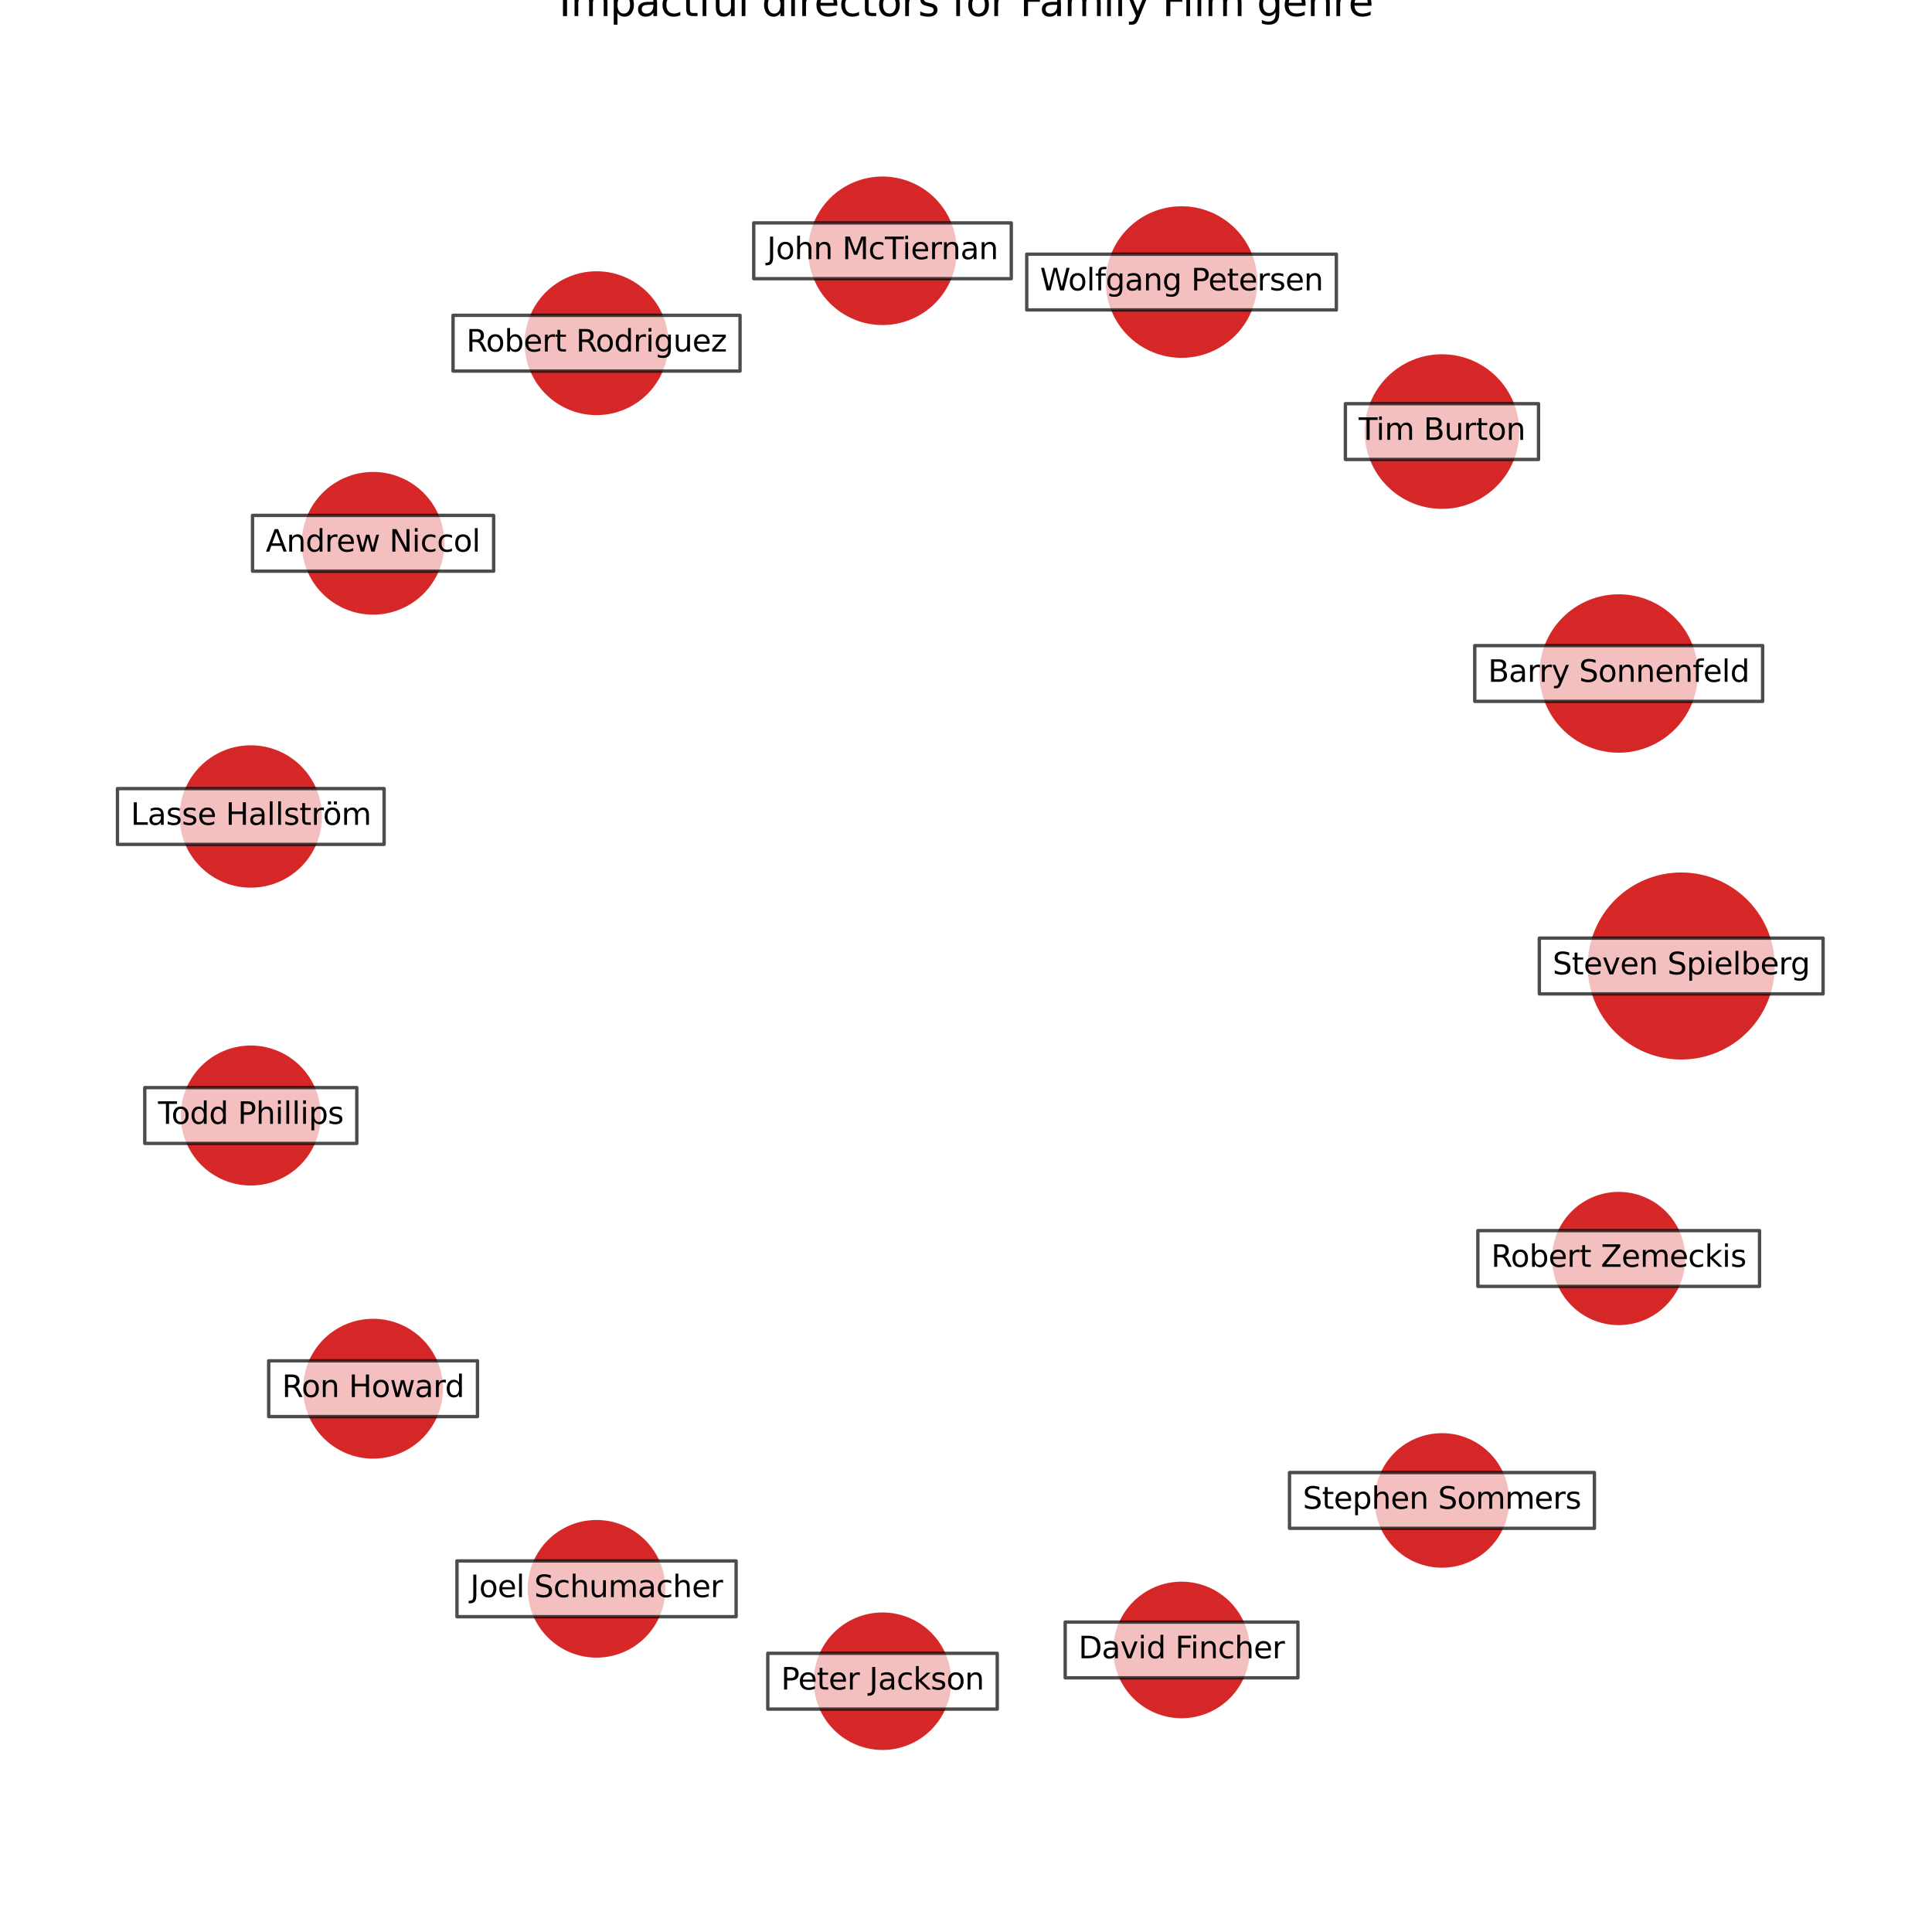 <?xml version="1.0" encoding="utf-8" standalone="no"?>
<!DOCTYPE svg PUBLIC "-//W3C//DTD SVG 1.1//EN"
  "http://www.w3.org/Graphics/SVG/1.1/DTD/svg11.dtd">
<svg xmlns:xlink="http://www.w3.org/1999/xlink" width="576pt" height="576pt" viewBox="0 0 576 576" xmlns="http://www.w3.org/2000/svg" version="1.1">
 <defs>
  <style type="text/css">*{stroke-linejoin: round; stroke-linecap: butt}</style>
 </defs>
 <g id="figure_1">
  <g id="patch_1">
   <path d="M 0 576 
L 576 576 
L 576 0 
L 0 0 
z
" style="fill: #ffffff"/>
  </g>
  <g id="axes_1">
   <g id="PathCollection_1">
    <path d="M 501.231 315.386 
C 508.494 315.386 515.46 312.501 520.596 307.365 
C 525.731 302.229 528.617 295.263 528.617 288 
C 528.617 280.737 525.731 273.771 520.596 268.635 
C 515.46 263.499 508.494 260.614 501.231 260.614 
C 493.968 260.614 487.001 263.499 481.866 268.635 
C 476.73 273.771 473.845 280.737 473.845 288 
C 473.845 295.263 476.73 302.229 481.866 307.365 
C 487.001 312.501 493.968 315.386 501.231 315.386 
z
" clip-path="url(#p2a1b4ff4b6)" style="fill: #d62728; fill-opacity: 0.99; stroke: #d62728; stroke-opacity: 0.99"/>
    <path d="M 482.592 223.909 
C 488.723 223.909 494.603 221.473 498.937 217.138 
C 503.272 212.804 505.708 206.924 505.708 200.794 
C 505.708 194.663 503.272 188.783 498.937 184.449 
C 494.603 180.114 488.723 177.678 482.592 177.678 
C 476.462 177.678 470.582 180.114 466.247 184.449 
C 461.913 188.783 459.477 194.663 459.477 200.794 
C 459.477 206.924 461.913 212.804 466.247 217.138 
C 470.582 221.473 476.462 223.909 482.592 223.909 
z
" clip-path="url(#p2a1b4ff4b6)" style="fill: #d62728; fill-opacity: 0.99; stroke: #d62728; stroke-opacity: 0.99"/>
    <path d="M 429.9 151.217 
C 435.881 151.217 441.617 148.841 445.846 144.612 
C 450.075 140.383 452.451 134.646 452.451 128.666 
C 452.451 122.685 450.075 116.949 445.846 112.72 
C 441.617 108.491 435.881 106.115 429.9 106.115 
C 423.919 106.115 418.183 108.491 413.954 112.72 
C 409.725 116.949 407.349 122.685 407.349 128.666 
C 407.349 134.646 409.725 140.383 413.954 144.612 
C 418.183 148.841 423.919 151.217 429.9 151.217 
z
" clip-path="url(#p2a1b4ff4b6)" style="fill: #d62728; fill-opacity: 0.99; stroke: #d62728; stroke-opacity: 0.99"/>
    <path d="M 352.264 106.187 
C 358.125 106.187 363.746 103.859 367.891 99.715 
C 372.035 95.571 374.363 89.949 374.363 84.088 
C 374.363 78.228 372.035 72.606 367.891 68.462 
C 363.746 64.318 358.125 61.99 352.264 61.99 
C 346.404 61.99 340.782 64.318 336.638 68.462 
C 332.494 72.606 330.165 78.228 330.165 84.088 
C 330.165 89.949 332.494 95.571 336.638 99.715 
C 340.782 103.859 346.404 106.187 352.264 106.187 
z
" clip-path="url(#p2a1b4ff4b6)" style="fill: #d62728; fill-opacity: 0.99; stroke: #d62728; stroke-opacity: 0.99"/>
    <path d="M 263.11 96.414 
C 268.85 96.414 274.356 94.133 278.414 90.074 
C 282.473 86.015 284.754 80.509 284.754 74.769 
C 284.754 69.029 282.473 63.523 278.414 59.464 
C 274.356 55.405 268.85 53.125 263.11 53.125 
C 257.369 53.125 251.864 55.405 247.805 59.464 
C 243.746 63.523 241.465 69.029 241.465 74.769 
C 241.465 80.509 243.746 86.015 247.805 90.074 
C 251.864 94.133 257.369 96.414 263.11 96.414 
z
" clip-path="url(#p2a1b4ff4b6)" style="fill: #d62728; fill-opacity: 0.99; stroke: #d62728; stroke-opacity: 0.99"/>
    <path d="M 177.851 123.265 
C 183.406 123.265 188.734 121.058 192.662 117.13 
C 196.59 113.202 198.796 107.874 198.796 102.32 
C 198.796 96.765 196.59 91.437 192.662 87.509 
C 188.734 83.581 183.406 81.374 177.851 81.374 
C 172.297 81.374 166.969 83.581 163.041 87.509 
C 159.113 91.437 156.906 96.765 156.906 102.32 
C 156.906 107.874 159.113 113.202 163.041 117.13 
C 166.969 121.058 172.297 123.265 177.851 123.265 
z
" clip-path="url(#p2a1b4ff4b6)" style="fill: #d62728; fill-opacity: 0.99; stroke: #d62728; stroke-opacity: 0.99"/>
    <path d="M 111.231 182.754 
C 116.742 182.754 122.027 180.565 125.924 176.668 
C 129.82 172.772 132.01 167.486 132.01 161.976 
C 132.01 156.465 129.82 151.18 125.924 147.283 
C 122.027 143.387 116.742 141.198 111.231 141.198 
C 105.721 141.198 100.436 143.387 96.539 147.283 
C 92.643 151.18 90.453 156.465 90.453 161.976 
C 90.453 167.486 92.643 172.772 96.539 176.668 
C 100.436 180.565 105.721 182.754 111.231 182.754 
z
" clip-path="url(#p2a1b4ff4b6)" style="fill: #d62728; fill-opacity: 0.99; stroke: #d62728; stroke-opacity: 0.99"/>
    <path d="M 74.769 264.148 
C 80.266 264.148 85.538 261.965 89.425 258.078 
C 93.311 254.191 95.495 248.919 95.495 243.423 
C 95.495 237.926 93.311 232.654 89.425 228.767 
C 85.538 224.881 80.266 222.697 74.769 222.697 
C 69.273 222.697 64.001 224.881 60.114 228.767 
C 56.227 232.654 54.043 237.926 54.043 243.423 
C 54.043 248.919 56.227 254.191 60.114 258.078 
C 64.001 261.965 69.273 264.148 74.769 264.148 
z
" clip-path="url(#p2a1b4ff4b6)" style="fill: #d62728; fill-opacity: 0.99; stroke: #d62728; stroke-opacity: 0.99"/>
    <path d="M 74.769 352.948 
C 80.171 352.948 85.353 350.801 89.173 346.981 
C 92.993 343.161 95.139 337.98 95.139 332.577 
C 95.139 327.175 92.993 321.993 89.173 318.173 
C 85.353 314.353 80.171 312.207 74.769 312.207 
C 69.367 312.207 64.185 314.353 60.365 318.173 
C 56.545 321.993 54.399 327.175 54.399 332.577 
C 54.399 337.98 56.545 343.161 60.365 346.981 
C 64.185 350.801 69.367 352.948 74.769 352.948 
z
" clip-path="url(#p2a1b4ff4b6)" style="fill: #d62728; fill-opacity: 0.99; stroke: #d62728; stroke-opacity: 0.99"/>
    <path d="M 111.231 434.374 
C 116.628 434.374 121.805 432.23 125.621 428.414 
C 129.437 424.598 131.582 419.421 131.582 414.024 
C 131.582 408.627 129.437 403.451 125.621 399.635 
C 121.805 395.818 116.628 393.674 111.231 393.674 
C 105.835 393.674 100.658 395.818 96.842 399.635 
C 93.026 403.451 90.881 408.627 90.881 414.024 
C 90.881 419.421 93.026 424.598 96.842 428.414 
C 100.658 432.23 105.835 434.374 111.231 434.374 
z
" clip-path="url(#p2a1b4ff4b6)" style="fill: #d62728; fill-opacity: 0.99; stroke: #d62728; stroke-opacity: 0.99"/>
    <path d="M 177.851 493.702 
C 183.161 493.702 188.254 491.592 192.009 487.838 
C 195.763 484.083 197.873 478.99 197.873 473.68 
C 197.873 468.371 195.763 463.278 192.009 459.523 
C 188.254 455.768 183.161 453.659 177.851 453.659 
C 172.542 453.659 167.449 455.768 163.694 459.523 
C 159.939 463.278 157.83 468.371 157.83 473.68 
C 157.83 478.99 159.939 484.083 163.694 487.838 
C 167.449 491.592 172.542 493.702 177.851 493.702 
z
" clip-path="url(#p2a1b4ff4b6)" style="fill: #d62728; fill-opacity: 0.99; stroke: #d62728; stroke-opacity: 0.99"/>
    <path d="M 263.11 521.23 
C 268.413 521.23 273.501 519.123 277.251 515.372 
C 281.002 511.622 283.109 506.535 283.109 501.231 
C 283.109 495.927 281.002 490.84 277.251 487.089 
C 273.501 483.339 268.413 481.232 263.11 481.232 
C 257.806 481.232 252.718 483.339 248.968 487.089 
C 245.218 490.84 243.11 495.927 243.11 501.231 
C 243.11 506.535 245.218 511.622 248.968 515.372 
C 252.718 519.123 257.806 521.23 263.11 521.23 
z
" clip-path="url(#p2a1b4ff4b6)" style="fill: #d62728; fill-opacity: 0.99; stroke: #d62728; stroke-opacity: 0.99"/>
    <path d="M 352.264 511.771 
C 357.531 511.771 362.583 509.678 366.307 505.954 
C 370.031 502.23 372.124 497.178 372.124 491.912 
C 372.124 486.645 370.031 481.593 366.307 477.869 
C 362.583 474.145 357.531 472.052 352.264 472.052 
C 346.998 472.052 341.946 474.145 338.222 477.869 
C 334.498 481.593 332.405 486.645 332.405 491.912 
C 332.405 497.178 334.498 502.23 338.222 505.954 
C 341.946 509.678 346.998 511.771 352.264 511.771 
z
" clip-path="url(#p2a1b4ff4b6)" style="fill: #d62728; fill-opacity: 0.99; stroke: #d62728; stroke-opacity: 0.99"/>
    <path d="M 429.9 466.892 
C 435.087 466.892 440.062 464.831 443.729 461.164 
C 447.397 457.496 449.458 452.521 449.458 447.334 
C 449.458 442.147 447.397 437.172 443.729 433.505 
C 440.062 429.837 435.087 427.776 429.9 427.776 
C 424.713 427.776 419.738 429.837 416.071 433.505 
C 412.403 437.172 410.342 442.147 410.342 447.334 
C 410.342 452.521 412.403 457.496 416.071 461.164 
C 419.738 464.831 424.713 466.892 429.9 466.892 
z
" clip-path="url(#p2a1b4ff4b6)" style="fill: #d62728; fill-opacity: 0.99; stroke: #d62728; stroke-opacity: 0.99"/>
    <path d="M 482.592 394.571 
C 487.728 394.571 492.654 392.531 496.285 388.9 
C 499.917 385.268 501.957 380.342 501.957 375.206 
C 501.957 370.071 499.917 365.145 496.285 361.513 
C 492.654 357.882 487.728 355.842 482.592 355.842 
C 477.457 355.842 472.531 357.882 468.899 361.513 
C 465.268 365.145 463.227 370.071 463.227 375.206 
C 463.227 380.342 465.268 385.268 468.899 388.9 
C 472.531 392.531 477.457 394.571 482.592 394.571 
z
" clip-path="url(#p2a1b4ff4b6)" style="fill: #d62728; fill-opacity: 0.99; stroke: #d62728; stroke-opacity: 0.99"/>
   </g>
   <g id="text_1">
    <g id="patch_2">
     <path d="M 458.93 296.315 
L 543.531 296.315 
L 543.531 279.685 
L 458.93 279.685 
z
" clip-path="url(#p2a1b4ff4b6)" style="fill: #ffffff; opacity: 0.7; stroke: #000000; stroke-linejoin: miter"/>
    </g>
    <g clip-path="url(#p2a1b4ff4b6)">
     <!-- Steven Spielberg -->
     <g transform="translate(462.89 290.483)scale(0.09 -0.09)">
      <defs>
       <path id="DejaVuSans-53" d="M 3425 4513 
L 3425 3897 
Q 3066 4069 2747 4153 
Q 2428 4238 2131 4238 
Q 1616 4238 1336 4038 
Q 1056 3838 1056 3469 
Q 1056 3159 1242 3001 
Q 1428 2844 1947 2747 
L 2328 2669 
Q 3034 2534 3370 2195 
Q 3706 1856 3706 1288 
Q 3706 609 3251 259 
Q 2797 -91 1919 -91 
Q 1588 -91 1214 -16 
Q 841 59 441 206 
L 441 856 
Q 825 641 1194 531 
Q 1563 422 1919 422 
Q 2459 422 2753 634 
Q 3047 847 3047 1241 
Q 3047 1584 2836 1778 
Q 2625 1972 2144 2069 
L 1759 2144 
Q 1053 2284 737 2584 
Q 422 2884 422 3419 
Q 422 4038 858 4394 
Q 1294 4750 2059 4750 
Q 2388 4750 2728 4690 
Q 3069 4631 3425 4513 
z
" transform="scale(0.016)"/>
       <path id="DejaVuSans-74" d="M 1172 4494 
L 1172 3500 
L 2356 3500 
L 2356 3053 
L 1172 3053 
L 1172 1153 
Q 1172 725 1289 603 
Q 1406 481 1766 481 
L 2356 481 
L 2356 0 
L 1766 0 
Q 1100 0 847 248 
Q 594 497 594 1153 
L 594 3053 
L 172 3053 
L 172 3500 
L 594 3500 
L 594 4494 
L 1172 4494 
z
" transform="scale(0.016)"/>
       <path id="DejaVuSans-65" d="M 3597 1894 
L 3597 1613 
L 953 1613 
Q 991 1019 1311 708 
Q 1631 397 2203 397 
Q 2534 397 2845 478 
Q 3156 559 3463 722 
L 3463 178 
Q 3153 47 2828 -22 
Q 2503 -91 2169 -91 
Q 1331 -91 842 396 
Q 353 884 353 1716 
Q 353 2575 817 3079 
Q 1281 3584 2069 3584 
Q 2775 3584 3186 3129 
Q 3597 2675 3597 1894 
z
M 3022 2063 
Q 3016 2534 2758 2815 
Q 2500 3097 2075 3097 
Q 1594 3097 1305 2825 
Q 1016 2553 972 2059 
L 3022 2063 
z
" transform="scale(0.016)"/>
       <path id="DejaVuSans-76" d="M 191 3500 
L 800 3500 
L 1894 563 
L 2988 3500 
L 3597 3500 
L 2284 0 
L 1503 0 
L 191 3500 
z
" transform="scale(0.016)"/>
       <path id="DejaVuSans-6e" d="M 3513 2113 
L 3513 0 
L 2938 0 
L 2938 2094 
Q 2938 2591 2744 2837 
Q 2550 3084 2163 3084 
Q 1697 3084 1428 2787 
Q 1159 2491 1159 1978 
L 1159 0 
L 581 0 
L 581 3500 
L 1159 3500 
L 1159 2956 
Q 1366 3272 1645 3428 
Q 1925 3584 2291 3584 
Q 2894 3584 3203 3211 
Q 3513 2838 3513 2113 
z
" transform="scale(0.016)"/>
       <path id="DejaVuSans-20" transform="scale(0.016)"/>
       <path id="DejaVuSans-70" d="M 1159 525 
L 1159 -1331 
L 581 -1331 
L 581 3500 
L 1159 3500 
L 1159 2969 
Q 1341 3281 1617 3432 
Q 1894 3584 2278 3584 
Q 2916 3584 3314 3078 
Q 3713 2572 3713 1747 
Q 3713 922 3314 415 
Q 2916 -91 2278 -91 
Q 1894 -91 1617 61 
Q 1341 213 1159 525 
z
M 3116 1747 
Q 3116 2381 2855 2742 
Q 2594 3103 2138 3103 
Q 1681 3103 1420 2742 
Q 1159 2381 1159 1747 
Q 1159 1113 1420 752 
Q 1681 391 2138 391 
Q 2594 391 2855 752 
Q 3116 1113 3116 1747 
z
" transform="scale(0.016)"/>
       <path id="DejaVuSans-69" d="M 603 3500 
L 1178 3500 
L 1178 0 
L 603 0 
L 603 3500 
z
M 603 4863 
L 1178 4863 
L 1178 4134 
L 603 4134 
L 603 4863 
z
" transform="scale(0.016)"/>
       <path id="DejaVuSans-6c" d="M 603 4863 
L 1178 4863 
L 1178 0 
L 603 0 
L 603 4863 
z
" transform="scale(0.016)"/>
       <path id="DejaVuSans-62" d="M 3116 1747 
Q 3116 2381 2855 2742 
Q 2594 3103 2138 3103 
Q 1681 3103 1420 2742 
Q 1159 2381 1159 1747 
Q 1159 1113 1420 752 
Q 1681 391 2138 391 
Q 2594 391 2855 752 
Q 3116 1113 3116 1747 
z
M 1159 2969 
Q 1341 3281 1617 3432 
Q 1894 3584 2278 3584 
Q 2916 3584 3314 3078 
Q 3713 2572 3713 1747 
Q 3713 922 3314 415 
Q 2916 -91 2278 -91 
Q 1894 -91 1617 61 
Q 1341 213 1159 525 
L 1159 0 
L 581 0 
L 581 4863 
L 1159 4863 
L 1159 2969 
z
" transform="scale(0.016)"/>
       <path id="DejaVuSans-72" d="M 2631 2963 
Q 2534 3019 2420 3045 
Q 2306 3072 2169 3072 
Q 1681 3072 1420 2755 
Q 1159 2438 1159 1844 
L 1159 0 
L 581 0 
L 581 3500 
L 1159 3500 
L 1159 2956 
Q 1341 3275 1631 3429 
Q 1922 3584 2338 3584 
Q 2397 3584 2469 3576 
Q 2541 3569 2628 3553 
L 2631 2963 
z
" transform="scale(0.016)"/>
       <path id="DejaVuSans-67" d="M 2906 1791 
Q 2906 2416 2648 2759 
Q 2391 3103 1925 3103 
Q 1463 3103 1205 2759 
Q 947 2416 947 1791 
Q 947 1169 1205 825 
Q 1463 481 1925 481 
Q 2391 481 2648 825 
Q 2906 1169 2906 1791 
z
M 3481 434 
Q 3481 -459 3084 -895 
Q 2688 -1331 1869 -1331 
Q 1566 -1331 1297 -1286 
Q 1028 -1241 775 -1147 
L 775 -588 
Q 1028 -725 1275 -790 
Q 1522 -856 1778 -856 
Q 2344 -856 2625 -561 
Q 2906 -266 2906 331 
L 2906 616 
Q 2728 306 2450 153 
Q 2172 0 1784 0 
Q 1141 0 747 490 
Q 353 981 353 1791 
Q 353 2603 747 3093 
Q 1141 3584 1784 3584 
Q 2172 3584 2450 3431 
Q 2728 3278 2906 2969 
L 2906 3500 
L 3481 3500 
L 3481 434 
z
" transform="scale(0.016)"/>
      </defs>
      <use xlink:href="#DejaVuSans-53"/>
      <use xlink:href="#DejaVuSans-74" x="63.477"/>
      <use xlink:href="#DejaVuSans-65" x="102.686"/>
      <use xlink:href="#DejaVuSans-76" x="164.209"/>
      <use xlink:href="#DejaVuSans-65" x="223.389"/>
      <use xlink:href="#DejaVuSans-6e" x="284.912"/>
      <use xlink:href="#DejaVuSans-20" x="348.291"/>
      <use xlink:href="#DejaVuSans-53" x="380.078"/>
      <use xlink:href="#DejaVuSans-70" x="443.555"/>
      <use xlink:href="#DejaVuSans-69" x="507.031"/>
      <use xlink:href="#DejaVuSans-65" x="534.814"/>
      <use xlink:href="#DejaVuSans-6c" x="596.338"/>
      <use xlink:href="#DejaVuSans-62" x="624.121"/>
      <use xlink:href="#DejaVuSans-65" x="687.598"/>
      <use xlink:href="#DejaVuSans-72" x="749.121"/>
      <use xlink:href="#DejaVuSans-67" x="788.484"/>
     </g>
    </g>
   </g>
   <g id="text_2">
    <g id="patch_3">
     <path d="M 439.678 209.109 
L 525.507 209.109 
L 525.507 192.478 
L 439.678 192.478 
z
" clip-path="url(#p2a1b4ff4b6)" style="fill: #ffffff; opacity: 0.7; stroke: #000000; stroke-linejoin: miter"/>
    </g>
    <g clip-path="url(#p2a1b4ff4b6)">
     <!-- Barry Sonnenfeld -->
     <g transform="translate(443.638 203.277)scale(0.09 -0.09)">
      <defs>
       <path id="DejaVuSans-42" d="M 1259 2228 
L 1259 519 
L 2272 519 
Q 2781 519 3026 730 
Q 3272 941 3272 1375 
Q 3272 1813 3026 2020 
Q 2781 2228 2272 2228 
L 1259 2228 
z
M 1259 4147 
L 1259 2741 
L 2194 2741 
Q 2656 2741 2882 2914 
Q 3109 3088 3109 3444 
Q 3109 3797 2882 3972 
Q 2656 4147 2194 4147 
L 1259 4147 
z
M 628 4666 
L 2241 4666 
Q 2963 4666 3353 4366 
Q 3744 4066 3744 3513 
Q 3744 3084 3544 2831 
Q 3344 2578 2956 2516 
Q 3422 2416 3680 2098 
Q 3938 1781 3938 1306 
Q 3938 681 3513 340 
Q 3088 0 2303 0 
L 628 0 
L 628 4666 
z
" transform="scale(0.016)"/>
       <path id="DejaVuSans-61" d="M 2194 1759 
Q 1497 1759 1228 1600 
Q 959 1441 959 1056 
Q 959 750 1161 570 
Q 1363 391 1709 391 
Q 2188 391 2477 730 
Q 2766 1069 2766 1631 
L 2766 1759 
L 2194 1759 
z
M 3341 1997 
L 3341 0 
L 2766 0 
L 2766 531 
Q 2569 213 2275 61 
Q 1981 -91 1556 -91 
Q 1019 -91 701 211 
Q 384 513 384 1019 
Q 384 1609 779 1909 
Q 1175 2209 1959 2209 
L 2766 2209 
L 2766 2266 
Q 2766 2663 2505 2880 
Q 2244 3097 1772 3097 
Q 1472 3097 1187 3025 
Q 903 2953 641 2809 
L 641 3341 
Q 956 3463 1253 3523 
Q 1550 3584 1831 3584 
Q 2591 3584 2966 3190 
Q 3341 2797 3341 1997 
z
" transform="scale(0.016)"/>
       <path id="DejaVuSans-79" d="M 2059 -325 
Q 1816 -950 1584 -1140 
Q 1353 -1331 966 -1331 
L 506 -1331 
L 506 -850 
L 844 -850 
Q 1081 -850 1212 -737 
Q 1344 -625 1503 -206 
L 1606 56 
L 191 3500 
L 800 3500 
L 1894 763 
L 2988 3500 
L 3597 3500 
L 2059 -325 
z
" transform="scale(0.016)"/>
       <path id="DejaVuSans-6f" d="M 1959 3097 
Q 1497 3097 1228 2736 
Q 959 2375 959 1747 
Q 959 1119 1226 758 
Q 1494 397 1959 397 
Q 2419 397 2687 759 
Q 2956 1122 2956 1747 
Q 2956 2369 2687 2733 
Q 2419 3097 1959 3097 
z
M 1959 3584 
Q 2709 3584 3137 3096 
Q 3566 2609 3566 1747 
Q 3566 888 3137 398 
Q 2709 -91 1959 -91 
Q 1206 -91 779 398 
Q 353 888 353 1747 
Q 353 2609 779 3096 
Q 1206 3584 1959 3584 
z
" transform="scale(0.016)"/>
       <path id="DejaVuSans-66" d="M 2375 4863 
L 2375 4384 
L 1825 4384 
Q 1516 4384 1395 4259 
Q 1275 4134 1275 3809 
L 1275 3500 
L 2222 3500 
L 2222 3053 
L 1275 3053 
L 1275 0 
L 697 0 
L 697 3053 
L 147 3053 
L 147 3500 
L 697 3500 
L 697 3744 
Q 697 4328 969 4595 
Q 1241 4863 1831 4863 
L 2375 4863 
z
" transform="scale(0.016)"/>
       <path id="DejaVuSans-64" d="M 2906 2969 
L 2906 4863 
L 3481 4863 
L 3481 0 
L 2906 0 
L 2906 525 
Q 2725 213 2448 61 
Q 2172 -91 1784 -91 
Q 1150 -91 751 415 
Q 353 922 353 1747 
Q 353 2572 751 3078 
Q 1150 3584 1784 3584 
Q 2172 3584 2448 3432 
Q 2725 3281 2906 2969 
z
M 947 1747 
Q 947 1113 1208 752 
Q 1469 391 1925 391 
Q 2381 391 2643 752 
Q 2906 1113 2906 1747 
Q 2906 2381 2643 2742 
Q 2381 3103 1925 3103 
Q 1469 3103 1208 2742 
Q 947 2381 947 1747 
z
" transform="scale(0.016)"/>
      </defs>
      <use xlink:href="#DejaVuSans-42"/>
      <use xlink:href="#DejaVuSans-61" x="68.604"/>
      <use xlink:href="#DejaVuSans-72" x="129.883"/>
      <use xlink:href="#DejaVuSans-72" x="169.246"/>
      <use xlink:href="#DejaVuSans-79" x="210.359"/>
      <use xlink:href="#DejaVuSans-20" x="269.539"/>
      <use xlink:href="#DejaVuSans-53" x="301.326"/>
      <use xlink:href="#DejaVuSans-6f" x="364.803"/>
      <use xlink:href="#DejaVuSans-6e" x="425.984"/>
      <use xlink:href="#DejaVuSans-6e" x="489.363"/>
      <use xlink:href="#DejaVuSans-65" x="552.742"/>
      <use xlink:href="#DejaVuSans-6e" x="614.266"/>
      <use xlink:href="#DejaVuSans-66" x="677.645"/>
      <use xlink:href="#DejaVuSans-65" x="712.85"/>
      <use xlink:href="#DejaVuSans-6c" x="774.373"/>
      <use xlink:href="#DejaVuSans-64" x="802.156"/>
     </g>
    </g>
   </g>
   <g id="text_3">
    <g id="patch_4">
     <path d="M 401.11 136.981 
L 458.69 136.981 
L 458.69 120.351 
L 401.11 120.351 
z
" clip-path="url(#p2a1b4ff4b6)" style="fill: #ffffff; opacity: 0.7; stroke: #000000; stroke-linejoin: miter"/>
    </g>
    <g clip-path="url(#p2a1b4ff4b6)">
     <!-- Tim Burton -->
     <g transform="translate(405.07 131.149)scale(0.09 -0.09)">
      <defs>
       <path id="DejaVuSans-54" d="M -19 4666 
L 3928 4666 
L 3928 4134 
L 2272 4134 
L 2272 0 
L 1638 0 
L 1638 4134 
L -19 4134 
L -19 4666 
z
" transform="scale(0.016)"/>
       <path id="DejaVuSans-6d" d="M 3328 2828 
Q 3544 3216 3844 3400 
Q 4144 3584 4550 3584 
Q 5097 3584 5394 3201 
Q 5691 2819 5691 2113 
L 5691 0 
L 5113 0 
L 5113 2094 
Q 5113 2597 4934 2840 
Q 4756 3084 4391 3084 
Q 3944 3084 3684 2787 
Q 3425 2491 3425 1978 
L 3425 0 
L 2847 0 
L 2847 2094 
Q 2847 2600 2669 2842 
Q 2491 3084 2119 3084 
Q 1678 3084 1418 2786 
Q 1159 2488 1159 1978 
L 1159 0 
L 581 0 
L 581 3500 
L 1159 3500 
L 1159 2956 
Q 1356 3278 1631 3431 
Q 1906 3584 2284 3584 
Q 2666 3584 2933 3390 
Q 3200 3197 3328 2828 
z
" transform="scale(0.016)"/>
       <path id="DejaVuSans-75" d="M 544 1381 
L 544 3500 
L 1119 3500 
L 1119 1403 
Q 1119 906 1312 657 
Q 1506 409 1894 409 
Q 2359 409 2629 706 
Q 2900 1003 2900 1516 
L 2900 3500 
L 3475 3500 
L 3475 0 
L 2900 0 
L 2900 538 
Q 2691 219 2414 64 
Q 2138 -91 1772 -91 
Q 1169 -91 856 284 
Q 544 659 544 1381 
z
M 1991 3584 
L 1991 3584 
z
" transform="scale(0.016)"/>
      </defs>
      <use xlink:href="#DejaVuSans-54"/>
      <use xlink:href="#DejaVuSans-69" x="57.959"/>
      <use xlink:href="#DejaVuSans-6d" x="85.742"/>
      <use xlink:href="#DejaVuSans-20" x="183.154"/>
      <use xlink:href="#DejaVuSans-42" x="214.941"/>
      <use xlink:href="#DejaVuSans-75" x="283.545"/>
      <use xlink:href="#DejaVuSans-72" x="346.924"/>
      <use xlink:href="#DejaVuSans-74" x="388.037"/>
      <use xlink:href="#DejaVuSans-6f" x="427.246"/>
      <use xlink:href="#DejaVuSans-6e" x="488.428"/>
     </g>
    </g>
   </g>
   <g id="text_4">
    <g id="patch_5">
     <path d="M 306.111 92.404 
L 398.417 92.404 
L 398.417 75.773 
L 306.111 75.773 
z
" clip-path="url(#p2a1b4ff4b6)" style="fill: #ffffff; opacity: 0.7; stroke: #000000; stroke-linejoin: miter"/>
    </g>
    <g clip-path="url(#p2a1b4ff4b6)">
     <!-- Wolfgang Petersen -->
     <g transform="translate(310.071 86.572)scale(0.09 -0.09)">
      <defs>
       <path id="DejaVuSans-57" d="M 213 4666 
L 850 4666 
L 1831 722 
L 2809 4666 
L 3519 4666 
L 4500 722 
L 5478 4666 
L 6119 4666 
L 4947 0 
L 4153 0 
L 3169 4050 
L 2175 0 
L 1381 0 
L 213 4666 
z
" transform="scale(0.016)"/>
       <path id="DejaVuSans-50" d="M 1259 4147 
L 1259 2394 
L 2053 2394 
Q 2494 2394 2734 2622 
Q 2975 2850 2975 3272 
Q 2975 3691 2734 3919 
Q 2494 4147 2053 4147 
L 1259 4147 
z
M 628 4666 
L 2053 4666 
Q 2838 4666 3239 4311 
Q 3641 3956 3641 3272 
Q 3641 2581 3239 2228 
Q 2838 1875 2053 1875 
L 1259 1875 
L 1259 0 
L 628 0 
L 628 4666 
z
" transform="scale(0.016)"/>
       <path id="DejaVuSans-73" d="M 2834 3397 
L 2834 2853 
Q 2591 2978 2328 3040 
Q 2066 3103 1784 3103 
Q 1356 3103 1142 2972 
Q 928 2841 928 2578 
Q 928 2378 1081 2264 
Q 1234 2150 1697 2047 
L 1894 2003 
Q 2506 1872 2764 1633 
Q 3022 1394 3022 966 
Q 3022 478 2636 193 
Q 2250 -91 1575 -91 
Q 1294 -91 989 -36 
Q 684 19 347 128 
L 347 722 
Q 666 556 975 473 
Q 1284 391 1588 391 
Q 1994 391 2212 530 
Q 2431 669 2431 922 
Q 2431 1156 2273 1281 
Q 2116 1406 1581 1522 
L 1381 1569 
Q 847 1681 609 1914 
Q 372 2147 372 2553 
Q 372 3047 722 3315 
Q 1072 3584 1716 3584 
Q 2034 3584 2315 3537 
Q 2597 3491 2834 3397 
z
" transform="scale(0.016)"/>
      </defs>
      <use xlink:href="#DejaVuSans-57"/>
      <use xlink:href="#DejaVuSans-6f" x="93.002"/>
      <use xlink:href="#DejaVuSans-6c" x="154.184"/>
      <use xlink:href="#DejaVuSans-66" x="181.967"/>
      <use xlink:href="#DejaVuSans-67" x="217.172"/>
      <use xlink:href="#DejaVuSans-61" x="280.648"/>
      <use xlink:href="#DejaVuSans-6e" x="341.928"/>
      <use xlink:href="#DejaVuSans-67" x="405.307"/>
      <use xlink:href="#DejaVuSans-20" x="468.783"/>
      <use xlink:href="#DejaVuSans-50" x="500.57"/>
      <use xlink:href="#DejaVuSans-65" x="557.248"/>
      <use xlink:href="#DejaVuSans-74" x="618.771"/>
      <use xlink:href="#DejaVuSans-65" x="657.98"/>
      <use xlink:href="#DejaVuSans-72" x="719.504"/>
      <use xlink:href="#DejaVuSans-73" x="760.617"/>
      <use xlink:href="#DejaVuSans-65" x="812.717"/>
      <use xlink:href="#DejaVuSans-6e" x="874.24"/>
     </g>
    </g>
   </g>
   <g id="text_5">
    <g id="patch_6">
     <path d="M 224.718 83.084 
L 301.501 83.084 
L 301.501 66.454 
L 224.718 66.454 
z
" clip-path="url(#p2a1b4ff4b6)" style="fill: #ffffff; opacity: 0.7; stroke: #000000; stroke-linejoin: miter"/>
    </g>
    <g clip-path="url(#p2a1b4ff4b6)">
     <!-- John McTiernan -->
     <g transform="translate(228.678 77.253)scale(0.09 -0.09)">
      <defs>
       <path id="DejaVuSans-4a" d="M 628 4666 
L 1259 4666 
L 1259 325 
Q 1259 -519 939 -900 
Q 619 -1281 -91 -1281 
L -331 -1281 
L -331 -750 
L -134 -750 
Q 284 -750 456 -515 
Q 628 -281 628 325 
L 628 4666 
z
" transform="scale(0.016)"/>
       <path id="DejaVuSans-68" d="M 3513 2113 
L 3513 0 
L 2938 0 
L 2938 2094 
Q 2938 2591 2744 2837 
Q 2550 3084 2163 3084 
Q 1697 3084 1428 2787 
Q 1159 2491 1159 1978 
L 1159 0 
L 581 0 
L 581 4863 
L 1159 4863 
L 1159 2956 
Q 1366 3272 1645 3428 
Q 1925 3584 2291 3584 
Q 2894 3584 3203 3211 
Q 3513 2838 3513 2113 
z
" transform="scale(0.016)"/>
       <path id="DejaVuSans-4d" d="M 628 4666 
L 1569 4666 
L 2759 1491 
L 3956 4666 
L 4897 4666 
L 4897 0 
L 4281 0 
L 4281 4097 
L 3078 897 
L 2444 897 
L 1241 4097 
L 1241 0 
L 628 0 
L 628 4666 
z
" transform="scale(0.016)"/>
       <path id="DejaVuSans-63" d="M 3122 3366 
L 3122 2828 
Q 2878 2963 2633 3030 
Q 2388 3097 2138 3097 
Q 1578 3097 1268 2742 
Q 959 2388 959 1747 
Q 959 1106 1268 751 
Q 1578 397 2138 397 
Q 2388 397 2633 464 
Q 2878 531 3122 666 
L 3122 134 
Q 2881 22 2623 -34 
Q 2366 -91 2075 -91 
Q 1284 -91 818 406 
Q 353 903 353 1747 
Q 353 2603 823 3093 
Q 1294 3584 2113 3584 
Q 2378 3584 2631 3529 
Q 2884 3475 3122 3366 
z
" transform="scale(0.016)"/>
      </defs>
      <use xlink:href="#DejaVuSans-4a"/>
      <use xlink:href="#DejaVuSans-6f" x="29.492"/>
      <use xlink:href="#DejaVuSans-68" x="90.674"/>
      <use xlink:href="#DejaVuSans-6e" x="154.053"/>
      <use xlink:href="#DejaVuSans-20" x="217.432"/>
      <use xlink:href="#DejaVuSans-4d" x="249.219"/>
      <use xlink:href="#DejaVuSans-63" x="335.498"/>
      <use xlink:href="#DejaVuSans-54" x="390.479"/>
      <use xlink:href="#DejaVuSans-69" x="448.438"/>
      <use xlink:href="#DejaVuSans-65" x="476.221"/>
      <use xlink:href="#DejaVuSans-72" x="537.744"/>
      <use xlink:href="#DejaVuSans-6e" x="577.107"/>
      <use xlink:href="#DejaVuSans-61" x="640.486"/>
      <use xlink:href="#DejaVuSans-6e" x="701.766"/>
     </g>
    </g>
   </g>
   <g id="text_6">
    <g id="patch_7">
     <path d="M 135.07 110.635 
L 220.633 110.635 
L 220.633 94.004 
L 135.07 94.004 
z
" clip-path="url(#p2a1b4ff4b6)" style="fill: #ffffff; opacity: 0.7; stroke: #000000; stroke-linejoin: miter"/>
    </g>
    <g clip-path="url(#p2a1b4ff4b6)">
     <!-- Robert Rodriguez -->
     <g transform="translate(139.03 104.803)scale(0.09 -0.09)">
      <defs>
       <path id="DejaVuSans-52" d="M 2841 2188 
Q 3044 2119 3236 1894 
Q 3428 1669 3622 1275 
L 4263 0 
L 3584 0 
L 2988 1197 
Q 2756 1666 2539 1819 
Q 2322 1972 1947 1972 
L 1259 1972 
L 1259 0 
L 628 0 
L 628 4666 
L 2053 4666 
Q 2853 4666 3247 4331 
Q 3641 3997 3641 3322 
Q 3641 2881 3436 2590 
Q 3231 2300 2841 2188 
z
M 1259 4147 
L 1259 2491 
L 2053 2491 
Q 2509 2491 2742 2702 
Q 2975 2913 2975 3322 
Q 2975 3731 2742 3939 
Q 2509 4147 2053 4147 
L 1259 4147 
z
" transform="scale(0.016)"/>
       <path id="DejaVuSans-7a" d="M 353 3500 
L 3084 3500 
L 3084 2975 
L 922 459 
L 3084 459 
L 3084 0 
L 275 0 
L 275 525 
L 2438 3041 
L 353 3041 
L 353 3500 
z
" transform="scale(0.016)"/>
      </defs>
      <use xlink:href="#DejaVuSans-52"/>
      <use xlink:href="#DejaVuSans-6f" x="64.982"/>
      <use xlink:href="#DejaVuSans-62" x="126.164"/>
      <use xlink:href="#DejaVuSans-65" x="189.641"/>
      <use xlink:href="#DejaVuSans-72" x="251.164"/>
      <use xlink:href="#DejaVuSans-74" x="292.277"/>
      <use xlink:href="#DejaVuSans-20" x="331.486"/>
      <use xlink:href="#DejaVuSans-52" x="363.273"/>
      <use xlink:href="#DejaVuSans-6f" x="428.256"/>
      <use xlink:href="#DejaVuSans-64" x="489.438"/>
      <use xlink:href="#DejaVuSans-72" x="552.914"/>
      <use xlink:href="#DejaVuSans-69" x="594.027"/>
      <use xlink:href="#DejaVuSans-67" x="621.811"/>
      <use xlink:href="#DejaVuSans-75" x="685.287"/>
      <use xlink:href="#DejaVuSans-65" x="748.666"/>
      <use xlink:href="#DejaVuSans-7a" x="810.189"/>
     </g>
    </g>
   </g>
   <g id="text_7">
    <g id="patch_8">
     <path d="M 75.288 170.291 
L 147.175 170.291 
L 147.175 153.661 
L 75.288 153.661 
z
" clip-path="url(#p2a1b4ff4b6)" style="fill: #ffffff; opacity: 0.7; stroke: #000000; stroke-linejoin: miter"/>
    </g>
    <g clip-path="url(#p2a1b4ff4b6)">
     <!-- Andrew Niccol -->
     <g transform="translate(79.248 164.459)scale(0.09 -0.09)">
      <defs>
       <path id="DejaVuSans-41" d="M 2188 4044 
L 1331 1722 
L 3047 1722 
L 2188 4044 
z
M 1831 4666 
L 2547 4666 
L 4325 0 
L 3669 0 
L 3244 1197 
L 1141 1197 
L 716 0 
L 50 0 
L 1831 4666 
z
" transform="scale(0.016)"/>
       <path id="DejaVuSans-77" d="M 269 3500 
L 844 3500 
L 1563 769 
L 2278 3500 
L 2956 3500 
L 3675 769 
L 4391 3500 
L 4966 3500 
L 4050 0 
L 3372 0 
L 2619 2869 
L 1863 0 
L 1184 0 
L 269 3500 
z
" transform="scale(0.016)"/>
       <path id="DejaVuSans-4e" d="M 628 4666 
L 1478 4666 
L 3547 763 
L 3547 4666 
L 4159 4666 
L 4159 0 
L 3309 0 
L 1241 3903 
L 1241 0 
L 628 0 
L 628 4666 
z
" transform="scale(0.016)"/>
      </defs>
      <use xlink:href="#DejaVuSans-41"/>
      <use xlink:href="#DejaVuSans-6e" x="68.408"/>
      <use xlink:href="#DejaVuSans-64" x="131.787"/>
      <use xlink:href="#DejaVuSans-72" x="195.264"/>
      <use xlink:href="#DejaVuSans-65" x="234.127"/>
      <use xlink:href="#DejaVuSans-77" x="295.65"/>
      <use xlink:href="#DejaVuSans-20" x="377.438"/>
      <use xlink:href="#DejaVuSans-4e" x="409.225"/>
      <use xlink:href="#DejaVuSans-69" x="484.029"/>
      <use xlink:href="#DejaVuSans-63" x="511.812"/>
      <use xlink:href="#DejaVuSans-63" x="566.793"/>
      <use xlink:href="#DejaVuSans-6f" x="621.773"/>
      <use xlink:href="#DejaVuSans-6c" x="682.955"/>
     </g>
    </g>
   </g>
   <g id="text_8">
    <g id="patch_9">
     <path d="M 35.021 251.738 
L 114.518 251.738 
L 114.518 235.107 
L 35.021 235.107 
z
" clip-path="url(#p2a1b4ff4b6)" style="fill: #ffffff; opacity: 0.7; stroke: #000000; stroke-linejoin: miter"/>
    </g>
    <g clip-path="url(#p2a1b4ff4b6)">
     <!-- Lasse Hallström -->
     <g transform="translate(38.981 245.906)scale(0.09 -0.09)">
      <defs>
       <path id="DejaVuSans-4c" d="M 628 4666 
L 1259 4666 
L 1259 531 
L 3531 531 
L 3531 0 
L 628 0 
L 628 4666 
z
" transform="scale(0.016)"/>
       <path id="DejaVuSans-48" d="M 628 4666 
L 1259 4666 
L 1259 2753 
L 3553 2753 
L 3553 4666 
L 4184 4666 
L 4184 0 
L 3553 0 
L 3553 2222 
L 1259 2222 
L 1259 0 
L 628 0 
L 628 4666 
z
" transform="scale(0.016)"/>
       <path id="DejaVuSans-f6" d="M 1959 3097 
Q 1497 3097 1228 2736 
Q 959 2375 959 1747 
Q 959 1119 1226 758 
Q 1494 397 1959 397 
Q 2419 397 2687 759 
Q 2956 1122 2956 1747 
Q 2956 2369 2687 2733 
Q 2419 3097 1959 3097 
z
M 1959 3584 
Q 2709 3584 3137 3096 
Q 3566 2609 3566 1747 
Q 3566 888 3137 398 
Q 2709 -91 1959 -91 
Q 1206 -91 779 398 
Q 353 888 353 1747 
Q 353 2609 779 3096 
Q 1206 3584 1959 3584 
z
M 2253 4850 
L 2888 4850 
L 2888 4219 
L 2253 4219 
L 2253 4850 
z
M 1031 4850 
L 1666 4850 
L 1666 4219 
L 1031 4219 
L 1031 4850 
z
" transform="scale(0.016)"/>
      </defs>
      <use xlink:href="#DejaVuSans-4c"/>
      <use xlink:href="#DejaVuSans-61" x="55.713"/>
      <use xlink:href="#DejaVuSans-73" x="116.992"/>
      <use xlink:href="#DejaVuSans-73" x="169.092"/>
      <use xlink:href="#DejaVuSans-65" x="221.191"/>
      <use xlink:href="#DejaVuSans-20" x="282.715"/>
      <use xlink:href="#DejaVuSans-48" x="314.502"/>
      <use xlink:href="#DejaVuSans-61" x="389.697"/>
      <use xlink:href="#DejaVuSans-6c" x="450.977"/>
      <use xlink:href="#DejaVuSans-6c" x="478.76"/>
      <use xlink:href="#DejaVuSans-73" x="506.543"/>
      <use xlink:href="#DejaVuSans-74" x="558.643"/>
      <use xlink:href="#DejaVuSans-72" x="597.852"/>
      <use xlink:href="#DejaVuSans-f6" x="636.715"/>
      <use xlink:href="#DejaVuSans-6d" x="697.896"/>
     </g>
    </g>
   </g>
   <g id="text_9">
    <g id="patch_10">
     <path d="M 43.162 340.893 
L 106.377 340.893 
L 106.377 324.262 
L 43.162 324.262 
z
" clip-path="url(#p2a1b4ff4b6)" style="fill: #ffffff; opacity: 0.7; stroke: #000000; stroke-linejoin: miter"/>
    </g>
    <g clip-path="url(#p2a1b4ff4b6)">
     <!-- Todd Phillips -->
     <g transform="translate(47.122 335.061)scale(0.09 -0.09)">
      <use xlink:href="#DejaVuSans-54"/>
      <use xlink:href="#DejaVuSans-6f" x="44.084"/>
      <use xlink:href="#DejaVuSans-64" x="105.266"/>
      <use xlink:href="#DejaVuSans-64" x="168.742"/>
      <use xlink:href="#DejaVuSans-20" x="232.219"/>
      <use xlink:href="#DejaVuSans-50" x="264.006"/>
      <use xlink:href="#DejaVuSans-68" x="324.309"/>
      <use xlink:href="#DejaVuSans-69" x="387.688"/>
      <use xlink:href="#DejaVuSans-6c" x="415.471"/>
      <use xlink:href="#DejaVuSans-6c" x="443.254"/>
      <use xlink:href="#DejaVuSans-69" x="471.037"/>
      <use xlink:href="#DejaVuSans-70" x="498.82"/>
      <use xlink:href="#DejaVuSans-73" x="562.297"/>
     </g>
    </g>
   </g>
   <g id="text_10">
    <g id="patch_11">
     <path d="M 80.108 422.339 
L 142.355 422.339 
L 142.355 405.709 
L 80.108 405.709 
z
" clip-path="url(#p2a1b4ff4b6)" style="fill: #ffffff; opacity: 0.7; stroke: #000000; stroke-linejoin: miter"/>
    </g>
    <g clip-path="url(#p2a1b4ff4b6)">
     <!-- Ron Howard -->
     <g transform="translate(84.068 416.508)scale(0.09 -0.09)">
      <use xlink:href="#DejaVuSans-52"/>
      <use xlink:href="#DejaVuSans-6f" x="64.982"/>
      <use xlink:href="#DejaVuSans-6e" x="126.164"/>
      <use xlink:href="#DejaVuSans-20" x="189.543"/>
      <use xlink:href="#DejaVuSans-48" x="221.33"/>
      <use xlink:href="#DejaVuSans-6f" x="296.525"/>
      <use xlink:href="#DejaVuSans-77" x="357.707"/>
      <use xlink:href="#DejaVuSans-61" x="439.494"/>
      <use xlink:href="#DejaVuSans-72" x="500.773"/>
      <use xlink:href="#DejaVuSans-64" x="540.137"/>
     </g>
    </g>
   </g>
   <g id="text_11">
    <g id="patch_12">
     <path d="M 136.24 481.996 
L 219.462 481.996 
L 219.462 465.365 
L 136.24 465.365 
z
" clip-path="url(#p2a1b4ff4b6)" style="fill: #ffffff; opacity: 0.7; stroke: #000000; stroke-linejoin: miter"/>
    </g>
    <g clip-path="url(#p2a1b4ff4b6)">
     <!-- Joel Schumacher -->
     <g transform="translate(140.2 476.164)scale(0.09 -0.09)">
      <use xlink:href="#DejaVuSans-4a"/>
      <use xlink:href="#DejaVuSans-6f" x="29.492"/>
      <use xlink:href="#DejaVuSans-65" x="90.674"/>
      <use xlink:href="#DejaVuSans-6c" x="152.197"/>
      <use xlink:href="#DejaVuSans-20" x="179.98"/>
      <use xlink:href="#DejaVuSans-53" x="211.768"/>
      <use xlink:href="#DejaVuSans-63" x="275.244"/>
      <use xlink:href="#DejaVuSans-68" x="330.225"/>
      <use xlink:href="#DejaVuSans-75" x="393.604"/>
      <use xlink:href="#DejaVuSans-6d" x="456.982"/>
      <use xlink:href="#DejaVuSans-61" x="554.395"/>
      <use xlink:href="#DejaVuSans-63" x="615.674"/>
      <use xlink:href="#DejaVuSans-68" x="670.654"/>
      <use xlink:href="#DejaVuSans-65" x="734.033"/>
      <use xlink:href="#DejaVuSans-72" x="795.557"/>
     </g>
    </g>
   </g>
   <g id="text_12">
    <g id="patch_13">
     <path d="M 228.903 509.546 
L 297.317 509.546 
L 297.317 492.916 
L 228.903 492.916 
z
" clip-path="url(#p2a1b4ff4b6)" style="fill: #ffffff; opacity: 0.7; stroke: #000000; stroke-linejoin: miter"/>
    </g>
    <g clip-path="url(#p2a1b4ff4b6)">
     <!-- Peter Jackson -->
     <g transform="translate(232.863 503.714)scale(0.09 -0.09)">
      <defs>
       <path id="DejaVuSans-6b" d="M 581 4863 
L 1159 4863 
L 1159 1991 
L 2875 3500 
L 3609 3500 
L 1753 1863 
L 3688 0 
L 2938 0 
L 1159 1709 
L 1159 0 
L 581 0 
L 581 4863 
z
" transform="scale(0.016)"/>
      </defs>
      <use xlink:href="#DejaVuSans-50"/>
      <use xlink:href="#DejaVuSans-65" x="56.678"/>
      <use xlink:href="#DejaVuSans-74" x="118.201"/>
      <use xlink:href="#DejaVuSans-65" x="157.41"/>
      <use xlink:href="#DejaVuSans-72" x="218.934"/>
      <use xlink:href="#DejaVuSans-20" x="260.047"/>
      <use xlink:href="#DejaVuSans-4a" x="291.834"/>
      <use xlink:href="#DejaVuSans-61" x="321.326"/>
      <use xlink:href="#DejaVuSans-63" x="382.605"/>
      <use xlink:href="#DejaVuSans-6b" x="437.586"/>
      <use xlink:href="#DejaVuSans-73" x="495.496"/>
      <use xlink:href="#DejaVuSans-6f" x="547.596"/>
      <use xlink:href="#DejaVuSans-6e" x="608.777"/>
     </g>
    </g>
   </g>
   <g id="text_13">
    <g id="patch_14">
     <path d="M 317.572 500.227 
L 386.957 500.227 
L 386.957 483.596 
L 317.572 483.596 
z
" clip-path="url(#p2a1b4ff4b6)" style="fill: #ffffff; opacity: 0.7; stroke: #000000; stroke-linejoin: miter"/>
    </g>
    <g clip-path="url(#p2a1b4ff4b6)">
     <!-- David Fincher -->
     <g transform="translate(321.532 494.395)scale(0.09 -0.09)">
      <defs>
       <path id="DejaVuSans-44" d="M 1259 4147 
L 1259 519 
L 2022 519 
Q 2988 519 3436 956 
Q 3884 1394 3884 2338 
Q 3884 3275 3436 3711 
Q 2988 4147 2022 4147 
L 1259 4147 
z
M 628 4666 
L 1925 4666 
Q 3281 4666 3915 4102 
Q 4550 3538 4550 2338 
Q 4550 1131 3912 565 
Q 3275 0 1925 0 
L 628 0 
L 628 4666 
z
" transform="scale(0.016)"/>
       <path id="DejaVuSans-46" d="M 628 4666 
L 3309 4666 
L 3309 4134 
L 1259 4134 
L 1259 2759 
L 3109 2759 
L 3109 2228 
L 1259 2228 
L 1259 0 
L 628 0 
L 628 4666 
z
" transform="scale(0.016)"/>
      </defs>
      <use xlink:href="#DejaVuSans-44"/>
      <use xlink:href="#DejaVuSans-61" x="77.002"/>
      <use xlink:href="#DejaVuSans-76" x="138.281"/>
      <use xlink:href="#DejaVuSans-69" x="197.461"/>
      <use xlink:href="#DejaVuSans-64" x="225.244"/>
      <use xlink:href="#DejaVuSans-20" x="288.721"/>
      <use xlink:href="#DejaVuSans-46" x="320.508"/>
      <use xlink:href="#DejaVuSans-69" x="370.777"/>
      <use xlink:href="#DejaVuSans-6e" x="398.561"/>
      <use xlink:href="#DejaVuSans-63" x="461.939"/>
      <use xlink:href="#DejaVuSans-68" x="516.92"/>
      <use xlink:href="#DejaVuSans-65" x="580.299"/>
      <use xlink:href="#DejaVuSans-72" x="641.822"/>
     </g>
    </g>
   </g>
   <g id="text_14">
    <g id="patch_15">
     <path d="M 384.451 455.649 
L 475.349 455.649 
L 475.349 439.019 
L 384.451 439.019 
z
" clip-path="url(#p2a1b4ff4b6)" style="fill: #ffffff; opacity: 0.7; stroke: #000000; stroke-linejoin: miter"/>
    </g>
    <g clip-path="url(#p2a1b4ff4b6)">
     <!-- Stephen Sommers -->
     <g transform="translate(388.411 449.818)scale(0.09 -0.09)">
      <use xlink:href="#DejaVuSans-53"/>
      <use xlink:href="#DejaVuSans-74" x="63.477"/>
      <use xlink:href="#DejaVuSans-65" x="102.686"/>
      <use xlink:href="#DejaVuSans-70" x="164.209"/>
      <use xlink:href="#DejaVuSans-68" x="227.686"/>
      <use xlink:href="#DejaVuSans-65" x="291.064"/>
      <use xlink:href="#DejaVuSans-6e" x="352.588"/>
      <use xlink:href="#DejaVuSans-20" x="415.967"/>
      <use xlink:href="#DejaVuSans-53" x="447.754"/>
      <use xlink:href="#DejaVuSans-6f" x="511.23"/>
      <use xlink:href="#DejaVuSans-6d" x="572.412"/>
      <use xlink:href="#DejaVuSans-6d" x="669.824"/>
      <use xlink:href="#DejaVuSans-65" x="767.236"/>
      <use xlink:href="#DejaVuSans-72" x="828.76"/>
      <use xlink:href="#DejaVuSans-73" x="869.873"/>
     </g>
    </g>
   </g>
   <g id="text_15">
    <g id="patch_16">
     <path d="M 440.607 383.522 
L 524.578 383.522 
L 524.578 366.891 
L 440.607 366.891 
z
" clip-path="url(#p2a1b4ff4b6)" style="fill: #ffffff; opacity: 0.7; stroke: #000000; stroke-linejoin: miter"/>
    </g>
    <g clip-path="url(#p2a1b4ff4b6)">
     <!-- Robert Zemeckis -->
     <g transform="translate(444.567 377.69)scale(0.09 -0.09)">
      <defs>
       <path id="DejaVuSans-5a" d="M 359 4666 
L 4025 4666 
L 4025 4184 
L 1075 531 
L 4097 531 
L 4097 0 
L 288 0 
L 288 481 
L 3238 4134 
L 359 4134 
L 359 4666 
z
" transform="scale(0.016)"/>
      </defs>
      <use xlink:href="#DejaVuSans-52"/>
      <use xlink:href="#DejaVuSans-6f" x="64.982"/>
      <use xlink:href="#DejaVuSans-62" x="126.164"/>
      <use xlink:href="#DejaVuSans-65" x="189.641"/>
      <use xlink:href="#DejaVuSans-72" x="251.164"/>
      <use xlink:href="#DejaVuSans-74" x="292.277"/>
      <use xlink:href="#DejaVuSans-20" x="331.486"/>
      <use xlink:href="#DejaVuSans-5a" x="363.273"/>
      <use xlink:href="#DejaVuSans-65" x="431.779"/>
      <use xlink:href="#DejaVuSans-6d" x="493.303"/>
      <use xlink:href="#DejaVuSans-65" x="590.715"/>
      <use xlink:href="#DejaVuSans-63" x="652.238"/>
      <use xlink:href="#DejaVuSans-6b" x="707.219"/>
      <use xlink:href="#DejaVuSans-69" x="765.129"/>
      <use xlink:href="#DejaVuSans-73" x="792.912"/>
     </g>
    </g>
   </g>
   <g id="text_16">
    <!-- Impactful directors for Family Film genre -->
    <g transform="translate(166.638 4.8)scale(0.12 -0.12)">
     <defs>
      <path id="DejaVuSans-49" d="M 628 4666 
L 1259 4666 
L 1259 0 
L 628 0 
L 628 4666 
z
" transform="scale(0.016)"/>
     </defs>
     <use xlink:href="#DejaVuSans-49"/>
     <use xlink:href="#DejaVuSans-6d" x="29.492"/>
     <use xlink:href="#DejaVuSans-70" x="126.904"/>
     <use xlink:href="#DejaVuSans-61" x="190.381"/>
     <use xlink:href="#DejaVuSans-63" x="251.66"/>
     <use xlink:href="#DejaVuSans-74" x="306.641"/>
     <use xlink:href="#DejaVuSans-66" x="345.85"/>
     <use xlink:href="#DejaVuSans-75" x="381.055"/>
     <use xlink:href="#DejaVuSans-6c" x="444.434"/>
     <use xlink:href="#DejaVuSans-20" x="472.217"/>
     <use xlink:href="#DejaVuSans-64" x="504.004"/>
     <use xlink:href="#DejaVuSans-69" x="567.48"/>
     <use xlink:href="#DejaVuSans-72" x="595.264"/>
     <use xlink:href="#DejaVuSans-65" x="634.127"/>
     <use xlink:href="#DejaVuSans-63" x="695.65"/>
     <use xlink:href="#DejaVuSans-74" x="750.631"/>
     <use xlink:href="#DejaVuSans-6f" x="789.84"/>
     <use xlink:href="#DejaVuSans-72" x="851.021"/>
     <use xlink:href="#DejaVuSans-73" x="892.135"/>
     <use xlink:href="#DejaVuSans-20" x="944.234"/>
     <use xlink:href="#DejaVuSans-66" x="976.021"/>
     <use xlink:href="#DejaVuSans-6f" x="1011.227"/>
     <use xlink:href="#DejaVuSans-72" x="1072.408"/>
     <use xlink:href="#DejaVuSans-20" x="1113.521"/>
     <use xlink:href="#DejaVuSans-46" x="1145.309"/>
     <use xlink:href="#DejaVuSans-61" x="1193.703"/>
     <use xlink:href="#DejaVuSans-6d" x="1254.982"/>
     <use xlink:href="#DejaVuSans-69" x="1352.395"/>
     <use xlink:href="#DejaVuSans-6c" x="1380.178"/>
     <use xlink:href="#DejaVuSans-79" x="1407.961"/>
     <use xlink:href="#DejaVuSans-20" x="1467.141"/>
     <use xlink:href="#DejaVuSans-46" x="1498.928"/>
     <use xlink:href="#DejaVuSans-69" x="1549.197"/>
     <use xlink:href="#DejaVuSans-6c" x="1576.98"/>
     <use xlink:href="#DejaVuSans-6d" x="1604.764"/>
     <use xlink:href="#DejaVuSans-20" x="1702.176"/>
     <use xlink:href="#DejaVuSans-67" x="1733.963"/>
     <use xlink:href="#DejaVuSans-65" x="1797.439"/>
     <use xlink:href="#DejaVuSans-6e" x="1858.963"/>
     <use xlink:href="#DejaVuSans-72" x="1922.342"/>
     <use xlink:href="#DejaVuSans-65" x="1961.205"/>
    </g>
   </g>
  </g>
 </g>
 <defs>
  <clipPath id="p2a1b4ff4b6">
   <rect x="10.8" y="10.8" width="554.4" height="554.4"/>
  </clipPath>
 </defs>
</svg>
